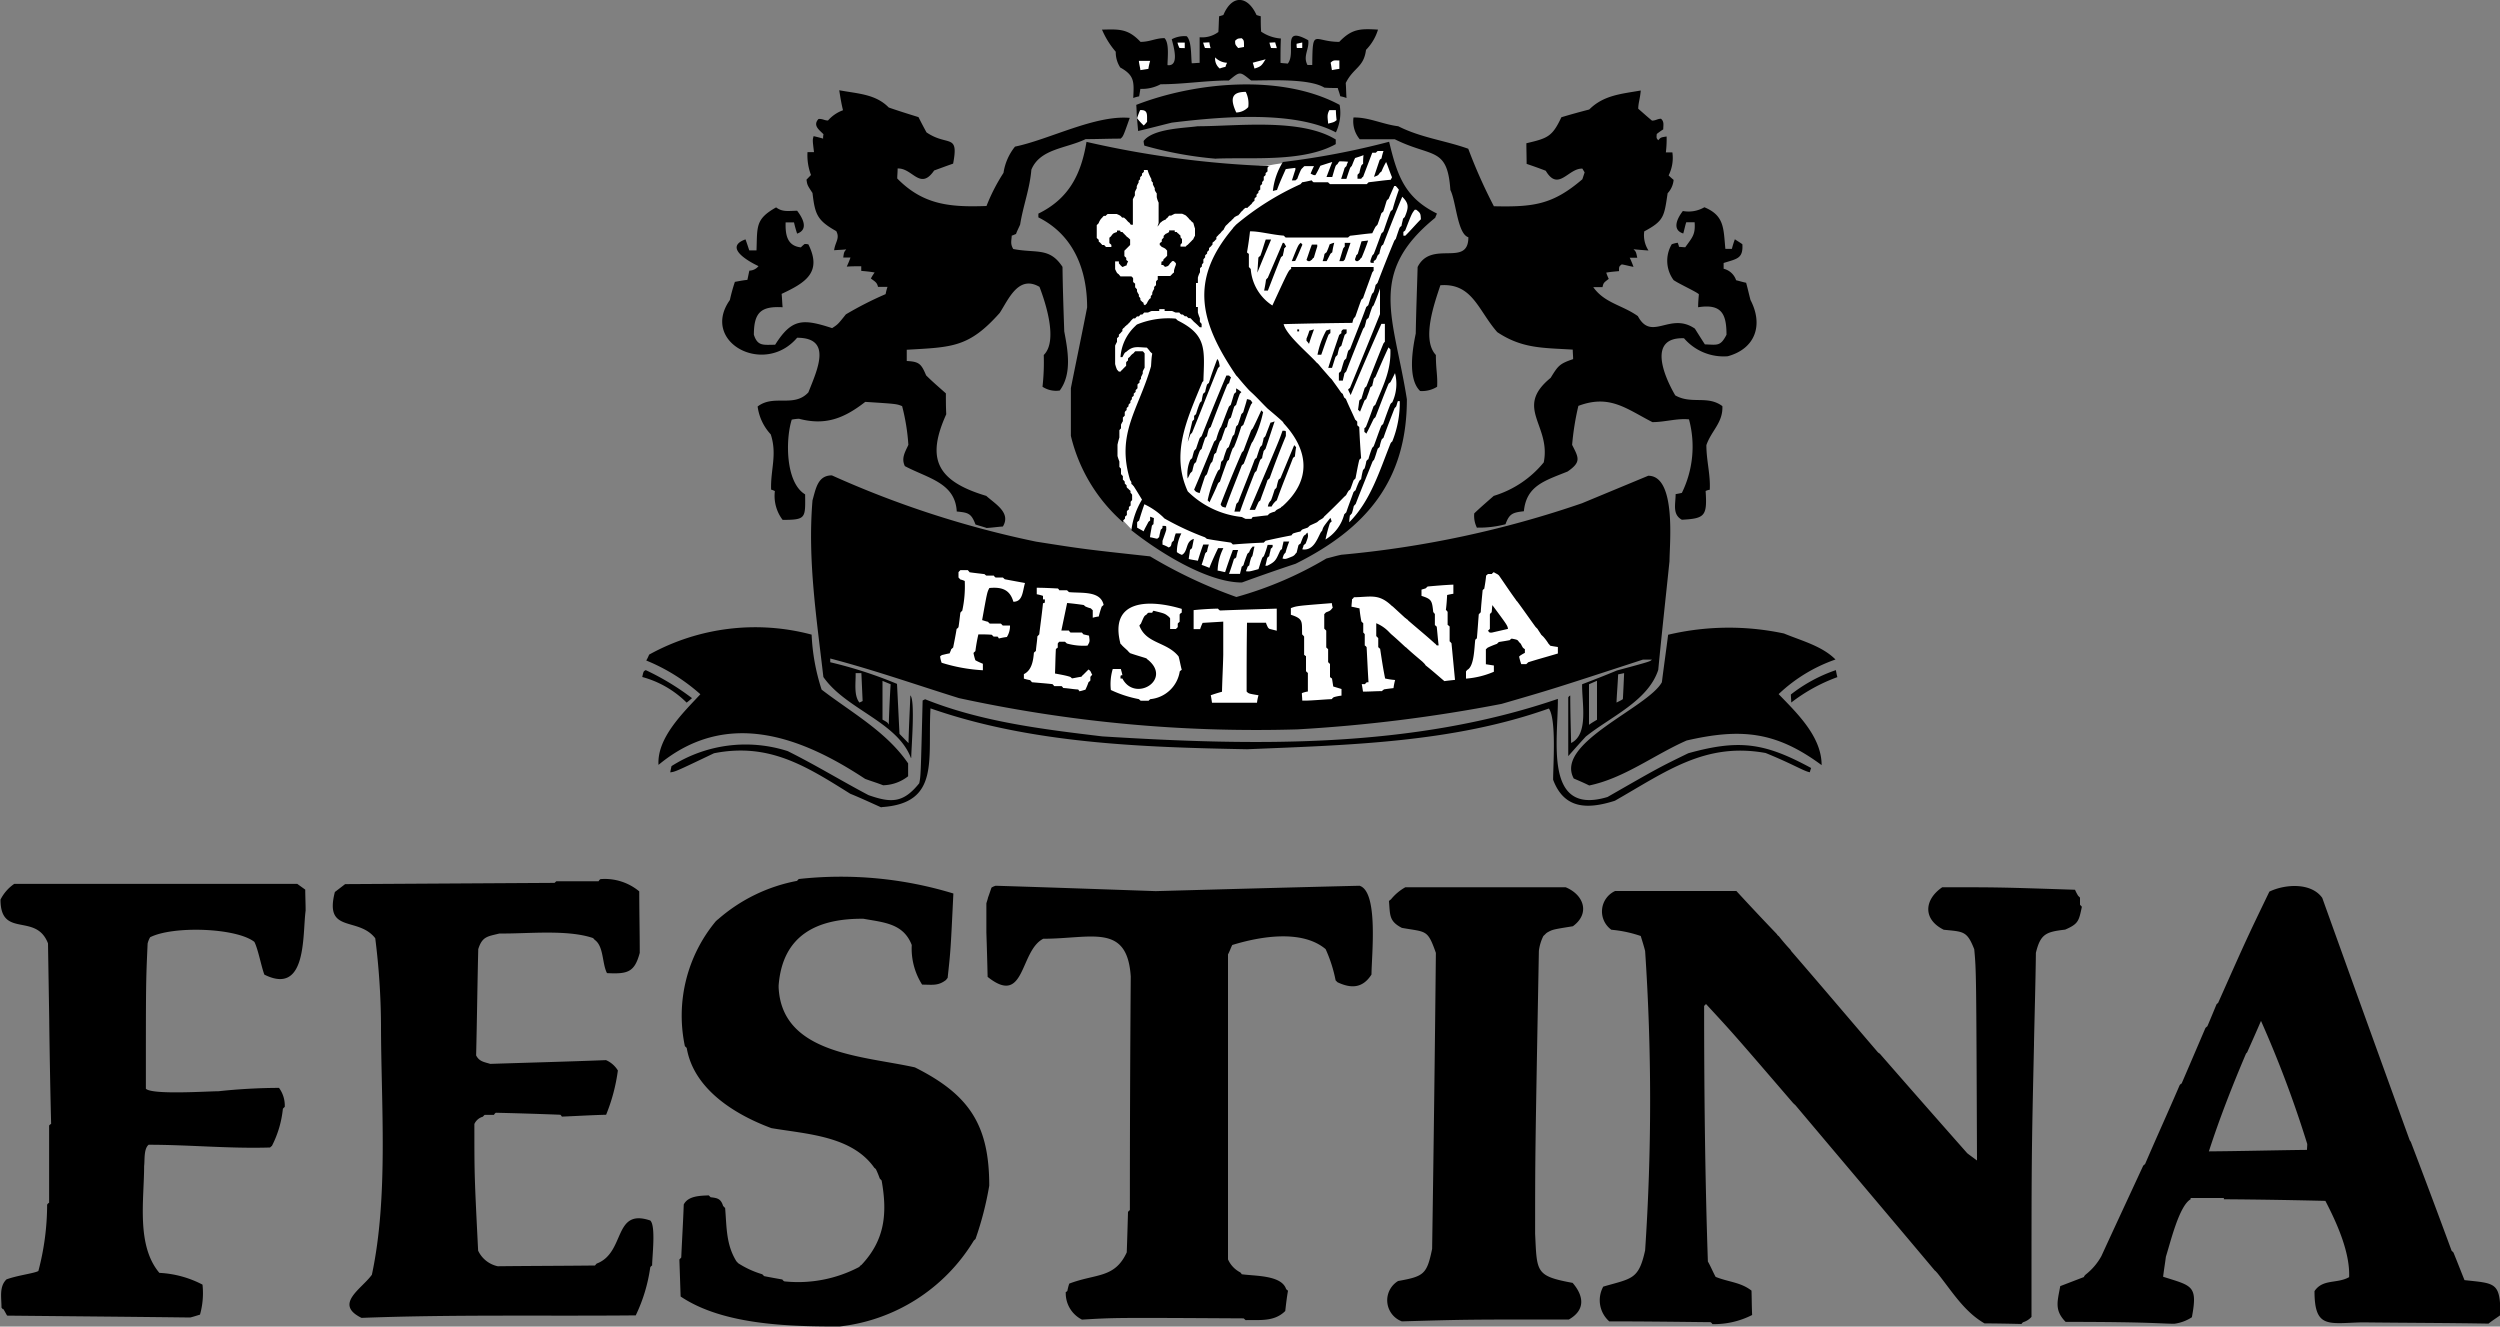 <svg xmlns="http://www.w3.org/2000/svg" viewBox="-486 2372 200 106.126"><rect x="-486" y="2372" width="200" height="106.126" fill="#808080" stroke="none"/><defs><style>.a,.b{fill-rule:evenodd;}.b{fill:#fff;}</style></defs><path d="M-413.13 2432.63c-1.1-2.9-5.2-3.88-7-6.47-.54-4.7-1.27-9.37-.87-14.13.27-.95.42-2 1.55-2a78.53 78.53 0 0 0 16.33 5.3c3.82.6 3.82.6 9.13 1.18a38.4 38.4 0 0 0 6.9 3.25 29.52 29.52 0 0 0 7.2-3.08c.4-.1.8-.22 1.2-.3a81.85 81.85 0 0 0 19.25-4.12l5.3-2.2c2.27 0 1.7 5.5 1.7 6.83-.3 2.9-.62 5.77-.9 8.7-.82 2.5-3.84 3.76-5.8 5.34-.48.52-.94 1.04-1.4 1.56v-4.7a.37.37 0 0 1 .16-.15c0 1.25.04 2.53.07 3.8 1.43-.7.85-3.25.88-4.7.92-.35 1.87-.72 2.78-1.1 2.66-.72 2.66-.72 2.8-.87h-.72c-7.2 2.35-7.2 2.35-11.3 3.54a122.17 122.17 0 0 1-16.34 2.04 111.97 111.97 0 0 1-27.07-2.5c-3.43-1.07-6.82-2.26-10.3-3.17v.3a34.2 34.2 0 0 1 5.34 1.73c.07 1.32.13 2.66.2 4l.72.74c.03-1.3.1-2.57.15-3.82.4.4.07 4.24.07 5zm56.45-4.43c.03-.73.1-1.5.13-2.25.15-.03.3-.06.48-.1-.03.68-.06 1.38-.1 2.08-.14.1-.32.18-.5.27zm-2.2 1.77v-3.23l.64-.28v3.12c-.2.12-.42.24-.63.4zm-56.02 0c-.1-.18-.1-.18-.5-.4v-3.1l.65.27q-.1 1.62-.15 3.23zm-2.35-1.77c-.46-.58-.28-1.6-.3-2.35h.46l.1 2.23a1.73 1.73 0 0 1-.25.12zm1.77 8.4c-.83-.37-1.68-.77-2.5-1.1-3.6-2.26-6.53-4.1-10.9-3.24-3.08 1.47-3.08 1.47-3.5 1.53.03-.17.06-.32.1-.5a11.02 11.02 0 0 1 9.3-1.2c2.34 1.17 4.26 2.36 6.46 3.52 1.83.64 2.78.64 4.06-.95.12-.58.12-.58.27-6.62l.2-.1c4.48 1.8 9.4 2.4 14.16 2.97 12.2.76 24.77 1 36.46-3 .03 3.24-1.16 9.4 3.97 7.85 4.1-2.35 4.1-2.35 6.46-3.5 4.1-1.14 6.13-.83 9.83 1.18-.04.12-.08.22-.1.34-.46-.07-1.35-.65-3.54-1.54-4.83-.88-7.94 1.47-12.06 3.82-2.2.7-4.06.67-4.94-1.68 0-1.2.27-4.82-.34-5.7-7.7 2.74-16.05 2.92-24.14 3.26-8.45-.16-17.3-.46-25.33-3.27-.24 4.1.8 7.6-3.93 7.9zm.15-1.77c-.5-.2-.98-.34-1.46-.52-5.2-3.44-11.13-5.6-16.53-1.12-.13-2.17 2-4.2 3.35-5.65a15.08 15.08 0 0 0-4.33-2.7 3.2 3.2 0 0 0 .23-.47 17.53 17.53 0 0 1 13-1.6 16.44 16.44 0 0 0 .8 4.4c2.44 1.87 5.18 3.36 6.92 5.9v1.03a3.34 3.34 0 0 1-1.98.72zm56.45 0c-.4-.2-.8-.37-1.22-.55-1.55-2.84 5.92-5.65 7.05-7.7.16-1.28.34-2.53.5-3.8a21.13 21.13 0 0 1 9.27-.1c1.4.58 3.05 1 4.12 2.08a12.6 12.6 0 0 0-4.55 2.77c1.48 1.53 3.44 3.4 3.44 5.68-3.63-2.68-6.4-2.98-10.8-1.97-2.63 1.16-5 3.02-7.8 3.6zm-72.2-6.63a7.98 7.98 0 0 0-3.54-2.04c.1-.46.1-.46.28-.55a20.5 20.5 0 0 1 3.7 2.24 5.5 5.5 0 0 1-.43.36zm88.38 0c0-.2-.03-.42-.03-.64a12.22 12.22 0 0 1 3.6-1.95c.03.16.06.35.12.56a13.67 13.67 0 0 0-3.7 2.04z" class="a"/><path d="M-385.27 2385.27h.58l.65-.12.67-.1 1.13-.1 1.7-.26 1.32-.26 1.44-.27 1.3-.27.8-.16.62-.15.43 1.85.55 1.1.52.92.52.6.8.62.48.57-1.07 1.2-.88 1.2-1.16 2.33-.27 1.77.28 2.04.34 1.66.28 1.56.33 1.7.22 1.3-.12 1.76-.34 1.7-.75 2.1-.74 1.32-.7 1.3-.78.93-1.25 1.3-1.1.77-1.53.98-1.95.92-1.75.57-1.7.62-.7.02-2.23-.52-2.93-1.5-1.9-1.28-1.32-.64-.76-.8.5-1.7-1.05-2.3-.13-2.5.43-1.85.37-.92.73-1.3.46-1.3.12-1.08-.6.55-.77.95-.7-.25-.15-1.1v-1.47l.7-1.22.82-.8.7-.42 1.04-.36 1-.2.82.2.76.3.6.4-.05-1.28.1-1.62.45-1.44.73-1.3.8-1.17 1-1.23.93-.8.73-.66.55-1.43.13-1z" class="b"/><path d="M-431.65 2472.76l.15-.16c.06-1.4.15-2.83.2-4.24.35-.7 1.33-.7 2-.73l.15.15c.55.06.82.12 1 .7.07.06.1.12.16.15.13 1.56.07 2.93.9 4.27l.15.16a7.43 7.43 0 0 0 1.92.88l.15.15c.5.1.95.18 1.46.27a.37.37 0 0 0 .16.15 10.5 10.5 0 0 0 6-1.16.37.37 0 0 1 .16-.15c1.86-1.97 2.1-4.08 1.62-6.76l-.15-.16a7.58 7.58 0 0 0-.3-.73c-.04-.06-.1-.1-.13-.12-1.8-2.57-5.43-2.7-8.24-3.18-2.86-1.06-6.2-3.08-6.77-6.4-.03-.06-.1-.1-.15-.16a11.82 11.82 0 0 1 2.5-10.02c.06-.03.1-.1.15-.12a13.35 13.35 0 0 1 6.32-3.08c.06-.06.1-.12.15-.15a30.8 30.8 0 0 1 12.36 1.16c-.22 4.56-.22 4.56-.46 6.76a.6.6 0 0 0-.12.15c-.64.5-1.1.38-1.92.38a5.38 5.38 0 0 1-.83-3.17c-.67-1.73-2.22-1.8-3.87-2.1-3.7-.03-6.47 1.3-6.78 5.34v.15c.25 5.36 6.8 5.48 10.9 6.4 4.33 2.17 5.95 4.58 5.95 9.46a25.8 25.8 0 0 1-1.1 4.27c-.06.06-.12.1-.15.15a14.42 14.42 0 0 1-10.74 6.85c-3.94 0-9.28-.1-12.7-2.4l-.1-2.97zm82.63 5.15a.37.37 0 0 0-.15-.14h-.43c-2.56-.03-5.1-.06-7.66-.06a2.26 2.26 0 0 1-.48-2.78c2.3-.67 2.83-.55 3.35-2.9a179.2 179.2 0 0 0 0-23.95c-.1-.4-.23-.8-.35-1.2a10 10 0 0 0-2.35-.5 1.8 1.8 0 0 1 .3-3.1h9.7q1.6 1.74 3.24 3.45a.37.37 0 0 0 .15.16c.26.33.57.7.88 1.03a.67.67 0 0 1 .12.17c2.32 2.68 4.6 5.37 6.92 8.08a.62.62 0 0 0 .16.12c2.32 2.66 4.64 5.3 7 7.97.23.18.5.37.78.58-.06-15.14-.06-15.14-.22-16.9-.58-1.47-.85-1.4-2.44-1.56-1.68-.83-1.58-2.4-.12-3.4 4.55 0 4.55 0 10.62.2a3.9 3.9 0 0 0 .25.48c.06.06.1.1.15.15v.57l.15.16c-.24 1.13-.27 1.37-1.34 1.83-1.52.18-1.97.33-2.34 1.86v.12c-.03 2.35-.1 4.7-.15 7.08v.12c-.2 8.97-.2 8.97-.2 21.8a1.44 1.44 0 0 1-.65.42.36.36 0 0 0-.15.15q-1.48-.04-2.96-.05c-1.65-.95-2.62-2.6-3.8-4.06-.08-.07-.1-.13-.17-.16-3.72-4.43-7.44-8.82-11.17-13.25-.06-.04-.1-.1-.15-.13-4.8-5.58-4.8-5.58-7-7.96-.02.07-.08.1-.14.16 0 6.84.07 13.64.3 20.45.23.4.4.83.62 1.23 1.04.42 2 .42 2.87 1.1.02.64.02 1.28.05 1.95a6.72 6.72 0 0 1-3.17.73zm-25.87-33.8a.36.36 0 0 1 .16-.15 3.94 3.94 0 0 1 1.16-.98h12.82c1.46.6 1.98 2.1.58 3.12-1.62.26-1.62.26-2.05.5a.7.7 0 0 0-.15.13l-.16.15a3.6 3.6 0 0 0-.36 1.2c-.3 16.32-.3 16.32-.3 22.63.15 3.06.02 3.37 3 3.92.84.97 1.1 2.13-.3 2.93-8.2 0-8.2 0-13.36.15a1.8 1.8 0 0 1-.3-3.23c2.08-.37 2.3-.55 2.72-2.57q.18-11.85.3-23.68c-.67-1.9-.76-1.65-2.72-2-1.03-.53-.94-1.02-1.03-2.12zm-25.87 31.3c.03-.05.1-.08.15-.14a4.2 4.2 0 0 1 .15-.58c2.14-.82 3.63-.4 4.6-2.5.04-1.1.07-2.17.1-3.23.03-.06.1-.1.15-.16q0-9.34.07-18.68c-.28-4.3-3.15-3.02-7-3.02-1.9.97-1.43 5.46-4.45 3.05q-.04-1.77-.1-3.54v-2.34c.04-.16.1-.3.13-.46.1-.27.18-.52.28-.8a1.16 1.16 0 0 1 .34-.15c4.24.13 8.5.28 12.8.43 5.42-.15 10.88-.3 16.3-.43 1.54.46.96 5.65.96 7.1-.7 1.1-1.62 1.14-2.72.62l-.15-.15a11.26 11.26 0 0 0-.8-2.5c-1.88-1.58-5.2-1.03-7.47-.33-.12.23-.2.5-.34.75v24.4a2.15 2.15 0 0 0 .98 1.04.6.6 0 0 1 .12.15c1.04.15 3.15.06 3.54 1.16.03.07.1.1.16.16-.1.55-.16 1.1-.22 1.62-.88.88-2.04.7-3.17.73l-.16-.14c-10.28-.06-10.28-.06-12.93.1a2.36 2.36 0 0 1-1.3-2.15zm-85.02 1.32l-.1-.12c0-.8-.2-1.68.4-2.26.9-.33 2.22-.48 2.55-.67a20.8 20.8 0 0 0 .7-5.3.36.36 0 0 1 .16-.16v-6.18a.6.6 0 0 1 .16-.13q-.1-4.05-.15-8.1v-.14l-.1-6.2c-.96-2.5-3.8-.36-3.8-3.5a3.33 3.33 0 0 1 1.1-1.26h22.64l.64.46c0 .55.03 1.1.03 1.68-.26 1.92.13 6.83-3.3 5.12-.23-.58-.5-2.04-.8-2.62-1.45-1.13-6.5-1.3-8.34-.37a1.93 1.93 0 0 0-.2.5c-.14 3.1-.14 3.1-.14 11.62.52.5 4.9.2 5.8.2a46.66 46.66 0 0 1 4.85-.27 2.38 2.38 0 0 1 .46 1.52c-.06.06-.12.1-.15.16a8.34 8.34 0 0 1-.88 2.97c-.07.03-.1.1-.16.12-3.23.1-6.47-.22-9.7-.22-.4.33-.3 1.22-.36 1.7 0 2.7-.64 6.35 1.22 8.55a8.3 8.3 0 0 1 3.45.94 6.36 6.36 0 0 1-.2 2.4c-.26.08-.54.17-.78.23-4.88-.06-9.76-.1-14.65-.15-.1-.16-.18-.34-.3-.52zm44.14-34.1c.06-.04.1-.1.15-.13h3.38a.38.38 0 0 1 .15-.17 4.3 4.3 0 0 1 3.1.98c0 1.63.04 3.27.04 4.92-.42 1.56-.97 1.7-2.62 1.62-.4-.76-.25-2.14-.98-2.66-.06-.06-.1-.12-.15-.15-2.07-.7-5.25-.33-7.47-.36-.98.24-1.38.24-1.7 1.25-.07 2.84-.1 5.67-.17 8.5.25.5.65.53 1.13.68 3.1-.1 6.18-.18 9.26-.3a2.08 2.08 0 0 1 .95.83 14.48 14.48 0 0 1-.94 3.54c-1.2.03-2.35.1-3.54.15a.63.63 0 0 0-.12-.15q-2.58-.1-5.16-.16a.37.37 0 0 0-.15.17h-.74c-.06.03-.1.1-.16.15a1.05 1.05 0 0 0-.67.58c0 4.12 0 4.12.3 10.13a2.25 2.25 0 0 0 1.57 1.25c2.6-.03 5.18-.03 7.78-.06.06-.07.1-.13.15-.16 2.3-.88 1.3-4.45 4.27-3.44.46.42.15 2.9.15 3.6a.36.36 0 0 0-.15.15 13.02 13.02 0 0 1-1.16 3.84c-7.3.07-14.6-.08-21.94.2-2.23-1.1 0-2.3.83-3.45 1.34-6.26.73-13.73.73-20.02a57.84 57.84 0 0 0-.46-6.9c-1.37-1.77-4.1-.34-3.23-3.7l.82-.63 16.74-.1zm122.37 31.48a.7.7 0 0 1 .13-.15 4.82 4.82 0 0 0 1.25-1.47c1.1-2.4 2.23-4.82 3.33-7.2a.36.36 0 0 1 .16-.15c.9-2.1 1.86-4.2 2.77-6.32a.38.38 0 0 1 .16-.14c.63-1.46 1.27-2.96 1.9-4.43.04-.06.1-.1.16-.15.25-.58.5-1.2.74-1.77l.12-.1c2.3-5.17 2.3-5.17 4.1-8.9 1.24-.6 3.34-.75 4.23.5q3.48 9.7 7 19.4a.6.6 0 0 1 .1.16q1.65 4.32 3.25 8.67c.06.06.12.1.15.15.3.73.58 1.46.88 2.2 2.47.27 2.87.15 2.87 2.8-.3.22-.64.43-.95.68-3.32-.06-6.68-.06-10-.1h-.16c-2.66.07-3.76.5-3.76-2.5.67-1 1.8-.57 2.77-1.12.08-2-1-4.37-1.9-6.1q-4.07-.1-8.12-.13v-.1h-2.66v.1c-.92.53-1.6 3.4-1.98 4.6-.06.5-.16 1.06-.22 1.6 2.32.74 2.78.68 2.3 3.24a3.4 3.4 0 0 1-1.4.52c-1.04 0-1.93-.15-8.7-.15-.92-.94-.65-1.64-.43-2.86l1.9-.73zm12.95-17.82c.02-.03.1-.1.1-.12.38-.86.75-1.68 1.1-2.5a89.27 89.27 0 0 1 3.7 9.85c0 .17-.02.32-.02.47-2.63.03-5.22.1-7.85.12.86-2.66 1.87-5.23 2.97-7.82z" class="a"/><path d="M-410.78 2424.5a.63.63 0 0 1 .15-.1c.18-.04.4-.1.6-.13.04-.12.1-.22.13-.34.06-.03.1-.1.15-.12.1-.5.2-1 .28-1.5a.38.38 0 0 0 .15-.14c.06-.37.1-.76.15-1.16.06-.06.1-.12.15-.15a9.15 9.15 0 0 0 .2-2.38 1.42 1.42 0 0 0-.35-.12l-.15-.16v-.43l.15-.16h.6c.04.07.1.1.13.17.4.06.8.1 1.2.15a.72.72 0 0 0 .15.12h.6a.37.37 0 0 0 .14.15h.58l.15.14c.52.1 1.07.2 1.62.3-.2.67-.17 1.5-.93 1.5-.27-.94-.88-1.2-1.92-1.1-.18.34-.18.34-.58 2.57.15.04.3.1.46.13l.15.15h.88c.06.03.1.1.16.15h.58a1.65 1.65 0 0 1-.25.92 4.88 4.88 0 0 0-.64.12.7.7 0 0 0-.1-.15h-.32l-.15-.15c-.37-.03-.73-.03-1.07-.03-.1.42-.18.88-.24 1.34-.06.06-.12.1-.15.15a4.03 4.03 0 0 0 .15.58c.18.1.4.2.6.28v.52a13.45 13.45 0 0 1-3.3-.6 2.3 2.3 0 0 1-.12-.5zm11.16 2.82c-.03-.06-.1-.1-.12-.16-.4-.02-.8-.1-1.2-.12-.05-.06-.08-.12-.14-.15h-.58c-.06-.07-.1-.13-.15-.16-.53-.06-1.08-.1-1.63-.15l-.15-.17a3.6 3.6 0 0 1-.5-.12v-.36c.62-.3.75-1.06.8-1.7.03-.06.1-.1.16-.15.03-.4.1-.78.12-1.17l.15-.16c.1-.85.22-1.68.3-2.5.15 0 .15 0 .15-.3h-.15v-.28a3.55 3.55 0 0 0-.5-.13v-.52c.56 0 1.1.03 1.7.06.02.04.08.07.1.14h.62l.16.15c1 .1 2.53-.13 2.77 1.03-.06.03-.1.1-.15.12a7.54 7.54 0 0 0-.24.8 2.73 2.73 0 0 0-.48.1v-.6q-.08-.07-.15-.15a2.37 2.37 0 0 1-.43-.15c-.06-.03-.1-.1-.15-.12q-.67-.1-1.32-.16l-.46 2.2h.6a.57.57 0 0 0 .13.16h.9c.05.03.08.1.14.15l.44.1c.07.48.07.48-.12.8a4.93 4.93 0 0 1-1.65-.17l-.15-.14h-.46a.66.66 0 0 0-.12.15v.32a.66.66 0 0 0-.15.12c-.04.67-.04 1.3-.07 1.95.4.08.82.14 1.22.27.06.03.1.1.15.12.25-.04.5-.1.74-.13.06-.07.1-.13.15-.16l.42-.42a.66.66 0 0 1 .15.13c.06.1.1.22.15.3-.06.04-.1.1-.15.16v.28c-.03.06-.1.1-.15.15a5.05 5.05 0 0 1-.25.6c-.15.03-.3.1-.5.12zm4.86.73l-.13-.12a9.3 9.3 0 0 1-2.24-.73 4.2 4.2 0 0 1 .15-1.68h.65c.03.15.1.33.12.5-.15 0-.15 0-.15.26h.15c1 1.92 3.97.12 2.08-1.47-.06-.05-.12-.08-.15-.14-.46-.15-.9-.27-1.32-.42-.06-.07-.12-.1-.15-.16-.15-.15-.3-.27-.45-.42-.06-.06-.1-.13-.16-.16-.94-3.6 2.35-3.57 4.9-2.8v.3a.37.37 0 0 0-.17.15v.58c-.06.06-.12.1-.15.15v.28l-.15.15h-.46v-.85a.66.66 0 0 0-.13-.15c-.3-.24-.3-.24-1.2-.46a.3.3 0 0 0-.1.16h-.3a.37.37 0 0 0-.16.15c-.18.1-.18.1-.45.73a.63.63 0 0 0-.12.15c.55 1.47 2.2 1.28 3.14 2.47.1.37.15.7.25 1.07a.66.66 0 0 0-.16.12 2.63 2.63 0 0 1-2.35 2.22.66.66 0 0 0-.14.13h-.6zm6.62-3.66v-2.66l-1.65.1a3.7 3.7 0 0 0-.2.5h-.52v-1.52q.97-.1 1.95-.12c.03.06.1.1.15.15 1.5-.06 3.02-.1 4.55-.15v1.77c-.2-.06-.4-.1-.58-.15a.37.37 0 0 1-.15-.16c-.04-.1-.1-.2-.13-.33h-1.52c-.03 1.83-.03 3.66-.03 5.5.16.17.16.17.95.3a3.5 3.5 0 0 0-.12.6h-3.6c-.03-.2-.06-.43-.1-.6.28-.1.6-.2.9-.28.02-.98.08-2 .1-2.96zm6.77 1.45c-.06-.06-.12-.1-.15-.15v-1.2c-.06-.02-.1-.08-.15-.1v-1.47c-.06-.06-.1-.13-.16-.16-.03-1.03.12-1.25-.9-1.58v-.53c.48-.18.48-.18 3.28-.4a1.46 1.46 0 0 0 .07.36c-.2.25-.2.25-.52.37-.06.03-.1.1-.16.15v1.16l.16.16v1.35c.06.04.1.1.15.13v1.04c.03.03.1.1.15.15v1.04a.6.6 0 0 0 .16.12l.1.64c.2.06.4.12.66.2v.53a3.68 3.68 0 0 0-.6.12.38.38 0 0 0-.17.16c-.7.03-1.37.1-2.07.12h-.3c0-.22-.03-.4-.03-.6a2.26 2.26 0 0 1 .48-.13v-1.47zm4.55.9c.06-.07.12-.1.15-.16h.15c-.06-.93-.1-1.87-.15-2.8a.36.36 0 0 0-.15-.14v-.9a.7.7 0 0 0-.12-.14v-.74c-.06-.06-.12-.1-.15-.15q-.1-.5-.15-1.04c-.2-.04-.42-.1-.64-.13 0-.2.04-.4.04-.6a.37.37 0 0 0 .15-.16c1.34-.02 1.95-.3 2.96.62a.68.68 0 0 0 .15.12l1 .92c.08.03.1.1.17.12.06.06.1.12.15.15.67.58 1.38 1.16 2.05 1.77.06.03.1.1.15.15h.15c-.06-.52-.1-1-.15-1.5-.06-.03-.1-.1-.15-.12v-.88a.73.73 0 0 0-.13-.16c-.1-.92-.12-1.04-.94-1.3v-.5c.12-.04.24-.07.33-.1l.16-.15c.66-.06 1.36-.12 2.06-.15v.73c-.18.03-.34.06-.5.1-.02.4-.05.82-.1 1.2a.37.37 0 0 1 .14.16v1.03c.07.03.1.1.16.12v1.2c.06.03.1.1.15.15l.28 2.93c-.27.03-.58.06-.85.1-.52-.44-1-.87-1.5-1.26a.7.7 0 0 0-.12-.16c-.05-.05-.1-.1-.14-.14-.4-.34-.8-.67-1.2-1.04-.05-.03-.08-.1-.15-.12-.4-.37-.75-.7-1.15-1.04-.06-.06-.12-.12-.15-.15a2.97 2.97 0 0 0-1.04-.72v1.04c.07.03.1.1.16.15v.73c.06.03.1.1.15.12.12.8.24 1.6.4 2.38a5.82 5.82 0 0 0 .8.12 4.92 4.92 0 0 0-.13.65c-.27.03-.52.06-.76.1-.06.05-.12.08-.16.14-.5 0-1 .04-1.52.04-.03-.2-.06-.4-.1-.6.1 0 .2 0 .28 0zm8.12-1.05c.03-.03.06-.1.12-.12.52-.34.52-1.74.6-2.38.04-.06.1-.1.13-.12.06-.67.1-1.28.15-1.92.07-.07.1-.13.16-.16.03-.58.1-1.2.15-1.77.04-.06.1-.1.13-.12.06-.35.12-.7.15-1.06.07-.03.1-.1.16-.12h.3c.03-.06.1-.1.15-.15.08.06.17.1.26.15a.64.64 0 0 1 .16.12c.45.65.88 1.3 1.34 1.93a.56.56 0 0 0 .12.15c.5.67.98 1.37 1.47 2.04l.15.15c.1.17.2.3.3.47l.16.15a4.02 4.02 0 0 1 .43.58c.05.03.08.1.14.15.2.04.4.07.6.1v.52c-.8.24-1.58.45-2.37.7-.03.03-.1.1-.16.15h-.4a4.42 4.42 0 0 1-.17-.6.6.6 0 0 1 .16-.13 2.57 2.57 0 0 1 .3-.17v-.3a.7.7 0 0 1-.16-.12 2.74 2.74 0 0 1-.16-.3l-.15-.15c-.12-.18-.12-.18-.58-.27a.3.3 0 0 0-.15.12c-.3.06-.58.1-.88.15-.04.03-.1.1-.16.15a7.4 7.4 0 0 0-.73.3c-.06.04-.1.1-.15.13v1.2l.64.1v.5a6.98 6.98 0 0 1-2.23.55v-.58zm1.74-3.23l.15-.15v-1.16a.37.37 0 0 1 .14-.16c.03-.2.03-.4.06-.58 1.2 1.62 1.2 1.62 1.25 1.9-.42.1-.88.2-1.3.3h-.16l-.16-.16z" class="b"/><path d="M-395.34 2410.87a.36.36 0 0 0-.15-.15v-.15a.72.72 0 0 0-.1-.16c-1.14-3.74.66-5.6 1.67-9.1.03-.35.03-.68.1-1.02l-.16-.15a3.22 3.22 0 0 0-.27-.33c-.76-.03-1.1-.16-1.64.33a.36.36 0 0 0-.17.15c-.06.1-.1.2-.15.28h-.15a3.74 3.74 0 0 1 1.2-2.5.5.5 0 0 1 .14-.12 6.6 6.6 0 0 1 3.08-.46l.16.15c2.33 1.16 2.14 2.3 2.05 4.85a.3.3 0 0 0-.12.16c-1.2 2.92-2.5 5.64-1.13 8.66a7.2 7.2 0 0 0 4.33 2.05 3.02 3.02 0 0 0 .3.15h.46a.7.7 0 0 0 .1-.15c.4-.03.8-.1 1.2-.13.07-.06.1-.12.16-.15a1.73 1.73 0 0 1 .42-.15c.06-.06.1-.12.16-.15a2.92 2.92 0 0 1 .3-.15.3.3 0 0 1 .15-.13c2.34-2.1 2.1-4.46.1-6.63a.66.66 0 0 0-.1-.15c-.4-.37-.8-.7-1.2-1.04l-.15-.15c-.4-.4-.76-.8-1.16-1.16l-.16-.15q-.46-.5-.9-1.04c-.05-.06-.1-.1-.14-.15-2.84-4.18-3.8-7.57-.27-11.75a.66.66 0 0 1 .12-.15l.15-.16a22.18 22.18 0 0 1 5.16-3.24c.03-.06.1-.1.12-.15.25-.03.5-.1.77-.15a.38.38 0 0 0 .15.15h1.16c.03.06.1.1.15.15h2.94l.15-.15c.57-.06 1.16-.15 1.77-.2l.1-.2c-.17-.4-.3-.82-.47-1.22a5.68 5.68 0 0 0-.37.76.68.68 0 0 0-.15.13c-.12.18-.12.18-.45.3.15-.46.3-.9.45-1.35a.66.66 0 0 1 .15-.12 4.23 4.23 0 0 1 .16-.6h-.47c-.06.05-.1.1-.15.14h-.28l-.73 1.92a.37.37 0 0 0-.15.16h-.3v-.3c.02-.06.08-.1.15-.16a3.9 3.9 0 0 1 .15-.58.36.36 0 0 1 .15-.15 5.37 5.37 0 0 1 .03-.7c-.24.1-.45.16-.67.23-.1.2-.18.42-.27.64a.76.76 0 0 0-.13.15c-.1.27-.2.58-.3.88h-.42c.1-.3.2-.6.28-.88l.15-.15a1.16 1.16 0 0 1 .13-.34 5.83 5.83 0 0 0-.7-.03.9.9 0 0 0-.15.22.37.37 0 0 0-.15.15c-.1.27-.18.58-.27.88h-.46c.15-.4.3-.8.46-1.2-.34.1-.64.2-.95.3-.12.23-.24.5-.4.75h-.12a2.35 2.35 0 0 1-.26-.12 5.75 5.75 0 0 1 .27-.6h-.75c-.06.02-.1.08-.16.14a.68.68 0 0 0-.13.15 7.7 7.7 0 0 0-.3.73c-.06.03-.1.1-.15.12h-.28c.1-.27.18-.58.28-.85v-.15c-.25.03-.52.06-.77.1-.24.54-.5 1.1-.7 1.67-.12.02-.24.05-.33.08a5.5 5.5 0 0 1 .8-2.32 62.4 62.4 0 0 0 8.5-1.62c.64 2.66 1.22 4.46 3.82 5.74-.03.12-.1.22-.13.34-5.48 4.45-3.3 7.96-2.27 14.52 0 6.53-3.27 10.35-8.9 13.16-1.45.48-2.85.97-4.3 1.5-2.8 0-6.7-2.48-8.84-4.18a6.18 6.18 0 0 1 .85-2.45c-.22-.36-.46-.76-.68-1.1zm.3-29.4c-.03-.38-.03-.75-.06-1.08 4.73-1.84 11.63-2.5 16.27 0a3.6 3.6 0 0 1-.3 2.2c-3.42-1.8-9.4-1.23-13.12-.78-.9.22-1.8.46-2.7.67z" class="a"/><path d="M-387.25 2416.73l.15-.15a4 4 0 0 1 .15-.58h-.42q-.33.88-.62 1.77c-.2-.03-.4-.1-.6-.12a4.24 4.24 0 0 1 .46-1.8h-.42c-.25.52-.5 1.06-.7 1.58q-.3-.13-.62-.24c.1-.3.2-.62.28-.9a.37.37 0 0 1 .15-.15 3.26 3.26 0 0 1 .15-.58h-.45c-.16.43-.3.86-.43 1.3-.25-.05-.5-.08-.73-.14.02-.24.08-.5.1-.73.07-.06.13-.1.16-.15.06-.25.1-.5.15-.73-.7.2-.44 1-.96 1.28a1.64 1.64 0 0 1-.4-.22 3.27 3.27 0 0 1 .36-1.5h-.45a3.2 3.2 0 0 0-.16.58c-.07.03-.1.1-.16.15-.06.3-.06.3-.24.4a2.4 2.4 0 0 0-.5-.23v-.3c.1-.3.22-.6.3-.88v-.17c0-.15 0-.15-.3-.15v.15c-.02.06-.08.1-.14.16-.04.17-.1.4-.13.6a.7.7 0 0 0-.15.12c-.2-.03-.4-.1-.58-.12.03-.3.1-.6.15-.92.03-.03.06-.1.13-.12 0-.18.03-.34.03-.5-.1-.02-.2-.08-.3-.1v.3c-.06.05-.12.08-.15.14-.12.24-.28.5-.37.73-.18-.12-.36-.2-.52-.3v-.42c.03-.06.1-.1.16-.15.12-.42.27-.88.42-1.3a5.7 5.7 0 0 1 1.47 1c.07.06.1.12.16.15a22.06 22.06 0 0 0 3.23 1.5.66.66 0 0 0 .15.12c.64.12 1.25.2 1.92.3l.15.15q1.23-.1 2.47-.15l.15-.15c.67-.15 1.37-.3 2.07-.43a.66.66 0 0 1 .12-.15 4.57 4.57 0 0 1 .6-.16.68.68 0 0 1 .13-.15c.15-.07.3-.1.46-.17l.15-.15c.2-.1.4-.18.58-.27.06-.05.1-.08.16-.14.1-.06.18-.1.27-.16a.37.37 0 0 0 .14-.15c.55-.52 1.1-1.06 1.62-1.6a.67.67 0 0 0 .15-.14 2.8 2.8 0 0 1 .17-.3c.02-.05.1-.08.15-.14.1-.24.18-.5.27-.73l.15-.15c.1-.5.18-.98.3-1.47a.36.36 0 0 1 .15-.14q-.1-1.25-.15-2.5c-.07-.06-.13-.1-.16-.15v-.28c-.07-.06-.1-.12-.16-.15-.24-.55-.5-1.07-.73-1.62-.02-.06-.08-.1-.15-.15a3.18 3.18 0 0 1-.12-.3.64.64 0 0 1-.15-.13c-.24-.36-.5-.7-.73-1.03l-.15-.15c-.3-.35-.62-.7-.9-1.05-.05-.03-.08-.1-.14-.12-.64-.74-2.44-2.2-2.66-3.1 1.83-.05 3.66-.08 5.5-.1.03-.13.06-.25.1-.34l.14-.17c.15-.42.3-.88.46-1.3a.36.36 0 0 1 .15-.16c.24-.7.5-1.37.73-2.04a.6.6 0 0 1 .12-.16v-.3h-6.6v.16c-.2.1-.2.1-1.5 2.92a3.8 3.8 0 0 1-1.73-2.92l-.15-.16v-1.05a.66.66 0 0 1-.15-.12c.1-.58.18-1.13.24-1.68.66-.03 1.8.28 2.7.34l.15.15h5c.03-.05.1-.08.15-.14.58-.06 1.17-.15 1.78-.2.1-.2.18-.38.27-.53.06-.06.1-.1.15-.16.1-.27.2-.57.3-.88.03-.07.1-.1.16-.16.1-.28.18-.58.27-.86a.37.37 0 0 1 .15-.15c.16-.36.3-.7.46-1.04h.12a2.75 2.75 0 0 1 .25.3c-.18.5-.36 1.06-.5 1.58l-.16.15c-.22.55-.4 1.1-.58 1.62-.07.06-.12.12-.16.15-.2.55-.4 1.1-.6 1.62-.04.06-.1.1-.13.15a3.7 3.7 0 0 0-.15.43c0 .15 0 .15.27.15v-.15c.18-.1.18-.1.3-.43.05-.06.08-.1.15-.15a3.88 3.88 0 0 1 .15-.58.36.36 0 0 1 .15-.15c.5-1.3 1-2.57 1.53-3.83.55.55.52.86.2 1.62-.02.02-.08.08-.14.14-.03.2-.1.37-.12.58a.37.37 0 0 0-.16.16c-.1.27-.2.57-.3.88a.64.64 0 0 0-.12.15q-.7 1.68-1.34 3.37c-.06.06-.1.12-.15.15a3.84 3.84 0 0 1-.16.58c-.04.06-.1.1-.13.15-.12.3-.2.6-.3.9l-.16.14c-.4 1.12-.87 2.25-1.3 3.38a.36.36 0 0 0-.15.15c-.06.18-.1.36-.15.58-.04.04-.1.1-.16.16-.1.27-.18.58-.27.88a.37.37 0 0 0-.16.16v.58h.32c.03-.22.1-.4.12-.58.06-.06.12-.13.15-.16.42-1.12.88-2.25 1.34-3.38a.66.66 0 0 1 .12-.16 5.5 5.5 0 0 0 .15-.58c.07-.06.1-.12.17-.15.1-.3.18-.58.3-.88.03-.07.1-.1.12-.16.18-.43.36-.9.5-1.32v2.05c-.78 1.95-1.6 3.94-2.4 5.9-.06.05-.12.08-.15.14.06.16.15.3.2.44q1.2-2.87 2.46-5.7h.28v1.43c-.06.06-.1.12-.12.15-.46 1.13-.9 2.26-1.35 3.4-.02.05-.08.08-.14.14-.1.3-.18.58-.27.88a.37.37 0 0 0-.17.15c-.03.24-.06.48-.1.73a.37.37 0 0 1 .16.15c.12-.3.24-.6.36-.9.06-.05.12-.1.15-.14.1-.3.23-.58.3-.88.04-.06.1-.1.17-.15.03-.18.1-.4.12-.57l.14-.16c.34-.8.67-1.55 1.04-2.35.03.04.1.1.15.16.06 1.7-.55 2.83-1.2 4.42a.63.63 0 0 1-.14.12c-.2.55-.38 1.07-.6 1.62-.02.06-.08.1-.14.15v.3a.37.37 0 0 1 .15.14c.22-.4.4-.8.6-1.2.05-.05.1-.08.14-.14.34-.88.67-1.77 1.04-2.65a.65.65 0 0 1 .15-.13c.13-.24.25-.48.37-.73a3.46 3.46 0 0 1-.22 2.34.38.38 0 0 0-.15.15c-.2.5-.4 1.06-.58 1.58-.06.06-.12.1-.15.15-.22.55-.4 1.1-.6 1.62-.04.06-.1.1-.13.15a8 8 0 0 0-.3.9c-.07.02-.1.08-.16.14a3.9 3.9 0 0 1-.14.58c-.04.06-.1.1-.13.15a6.2 6.2 0 0 0-.15.73.37.37 0 0 0-.15.15 7.3 7.3 0 0 0-.3.74c-.06.02-.1.08-.16.14-.18.52-.4 1.07-.58 1.62-.04.03-.1.1-.16.15a3.33 3.33 0 0 1-1.5 2.02 13 13 0 0 1 .34-1.28.36.36 0 0 1 .15-.15c-.02-.1-.06-.23-.1-.3-.57.72-.57.72-.66 1.03a.7.7 0 0 0-.12.15c-.3.58-.6 1.46-1.46 1.34.02-.12.08-.2.1-.34.07-.03.1-.1.16-.12.22-.58.22-.58.15-.88a.38.38 0 0 0-.14.15c-.18.1-.18.1-.42.73a.67.67 0 0 0-.16.12c-.06.22-.1.4-.15.6-.06.05-.1.1-.15.17a.66.66 0 0 1-.16.12c-.58.24-.58.24-.82.18.03-.1.06-.2.1-.3.05-.06.08-.13.14-.16a7.68 7.68 0 0 1 .3-.9h-.46c-.03.2-.1.4-.12.6-.06.05-.12.08-.15.14-.33.7-.33.86-1.03 1.2h-.15c.06-.22.1-.44.15-.62.03-.06.1-.1.16-.15.02-.2.1-.4.12-.58.06-.07.12-.1.15-.16v-.16h-.4a7.27 7.27 0 0 1-.3.9c-.04.05-.1.08-.13.14-.12.3-.2.6-.3.9-.73.2-.73.2-1 .17.03-.13.1-.23.12-.35a.63.63 0 0 1 .14-.12 3.7 3.7 0 0 1 .15-.6c.02-.07.08-.1.1-.16.07-.25.1-.5.17-.74h-.16c-.02.07-.1.1-.12.16a.96.96 0 0 0-.15.3.38.38 0 0 0-.15.14c-.1.27-.22.58-.3.88a.66.66 0 0 1-.15.13c-.03.2-.1.4-.13.57h-.88c.16-.42.3-.88.43-1.3zm9.27-3.5a.73.73 0 0 1 .13-.16 5.48 5.48 0 0 0 .15-.58c.06-.07.1-.13.15-.16.43-1.13.9-2.26 1.35-3.4a.6.6 0 0 1 .12-.14c.12-.3.2-.6.3-.9.06-.05.1-.08.15-.14a3.85 3.85 0 0 1 .16-.58c.03-.06.1-.1.15-.15.27-.8.58-1.56.88-2.35.03-.06.1-.1.13-.15.05-.12.08-.28.14-.43h.15a8.27 8.27 0 0 1-.6 3.23.38.38 0 0 0-.14.16c-.88 2.2-1.6 4.6-3.3 6.3a3.37 3.37 0 0 1 .06-.58zm4.25-22.38v-.3a.68.68 0 0 0 .15-.12c.52-1.34.52-1.34.76-1.65h.12c.37.28.34.34.37.76-.43.43-.82.9-1.25 1.32z" class="b"/><path d="M-387.1 2412.34a.37.37 0 0 1 .15-.16c.43-1.13.9-2.26 1.32-3.4a.36.36 0 0 1 .15-.14c.1-.3.18-.58.3-.88.03-.03.1-.1.15-.16.03-.18.1-.36.12-.57a.4.4 0 0 0 .15-.16c.12-.33.27-.7.4-1.06.12-.02.2-.05.33-.1q-.36 1.1-.73 2.2l-.15.17c-.03.18-.1.36-.12.58a.36.36 0 0 0-.16.15c-.12.3-.2.58-.3.88a.37.37 0 0 0-.15.16c-.4 1.03-.8 2.04-1.16 3.08h-.45c.06-.2.1-.4.15-.58zm3.97-5.74v.28c-.46 1.12-.9 2.25-1.3 3.38-.08.06-.1.1-.17.15-.18.56-.4 1.08-.58 1.63a.37.37 0 0 0-.15.15c-.1.22-.18.4-.27.6h-.43c2.38-5.6 2.38-5.6 2.63-6.33.27 0 .27 0 .27.15zm-3.54 1.62l.15-.16c.2-.55.4-1.06.6-1.6a.66.66 0 0 1 .13-.17c.26-.5.47-.98.7-1.47 0 .03.08.1.14.15a9.48 9.48 0 0 1-.83 2.35.66.66 0 0 0-.1.15c-.22.52-.4 1.07-.62 1.62a.72.72 0 0 1-.15.12c-.43 1.13-.9 2.26-1.3 3.4-.3-.07-.3-.07-.4-.26.54-1.4 1.1-2.77 1.7-4.15zm2.23 3.96a.6.6 0 0 1 .12-.15c.12-.3.2-.58.3-.88.06-.03.1-.1.15-.16a3.9 3.9 0 0 1 .15-.6c.03-.05.1-.08.16-.14l1.1-2.65a.36.36 0 0 0 .15.16c-.04.24-.07.5-.1.76-.03.03-.1.06-.15.12-.43 1.13-.9 2.26-1.3 3.4-.08.02-.1.08-.17.14a1.43 1.43 0 0 0-.24.34h-.3a1.05 1.05 0 0 1 .12-.34zm-4.13-2.5c.04-.06.1-.1.16-.15.02-.18.08-.4.1-.58.07-.06.1-.12.16-.15a7.78 7.78 0 0 1 .3-.9c.03-.05.1-.08.15-.14.1-.27.2-.58.32-.88l.12-.12c.06-.22.1-.43.15-.62.02-.06.08-.1.14-.15.1-.28.2-.6.28-.86l.15-.15c.1-.38.22-.7.3-1.05.3.06.3.06.43.3a.7.7 0 0 0-.12.15c-.22.52-.4 1.07-.6 1.6-.04.05-.1.08-.17.14-.17.55-.35 1.1-.57 1.62-.03.06-.1.1-.12.15a7.78 7.78 0 0 0-.3.9.37.37 0 0 0-.15.15q-.3.8-.57 1.6a.37.37 0 0 0-.16.16c-.2.5-.45 1-.67 1.48-.06-.06-.1-.12-.15-.15a9.7 9.7 0 0 1 .82-2.35zm-.3-2.35l.16-.15c.08-.3.17-.58.3-.88.02-.07.08-.1.1-.16.22-.55.4-1.06.62-1.6a.66.66 0 0 1 .15-.14l.27-.9c.07-.04.1-.1.16-.13v-.3a2.15 2.15 0 0 1 .42.3l-.12.12q-.17.44-.3.9c-.06.04-.1.1-.15.13-.1.3-.18.6-.27.88-.06.07-.13.1-.16.16a4.23 4.23 0 0 0-.15.58c-.06.06-.12.1-.15.15-.1.3-.2.57-.3.88-.03.06-.1.1-.12.15a7.47 7.47 0 0 0-.3.9c-.06.02-.1.08-.16.14a5.76 5.76 0 0 1-.15.58.66.66 0 0 0-.13.15c-.12.27-.2.58-.3.85l-.15.16c-.15.46-.3.9-.43 1.35-.3-.1-.3-.1-.44-.28.55-1.28 1.07-2.56 1.6-3.84zm-1.92 1.47l.16-.15c.06-.22.1-.4.16-.58.06-.06.1-.13.15-.16.1-.3.18-.56.3-.87l.15-.15c.64-1.62 1.3-3.24 1.98-4.85h.22c.03.06.1.1.15.15a2.77 2.77 0 0 0-.15.46.7.7 0 0 0-.15.12c-.46 1.13-.9 2.25-1.32 3.38-.06.07-.12.1-.15.16a4.03 4.03 0 0 0-.15.58l-.15.15c-.1.3-.2.58-.28.88a.38.38 0 0 0-.15.16 7.5 7.5 0 0 0-.3.9c-.06.02-.1.08-.15.14-.06.18-.1.37-.15.58l-.15.15c-.07.12-.13.28-.22.43a2.84 2.84 0 0 1 .2-1.46zm.16-3.08c.06-.06.1-.13.16-.16v-.3c.06-.03.1-.1.15-.12a7.78 7.78 0 0 1 .3-.88.37.37 0 0 1 .15-.16 4.45 4.45 0 0 1 .12-.6c.06-.04.1-.1.16-.13a4.55 4.55 0 0 1 .15-.6.7.7 0 0 1 .15-.13c.2-.67.43-1.28.67-1.92.12.15.12.15.2.58-.05.06-.1.1-.14.15-.7 1.7-1.37 3.45-2.07 5.16l-.15.16c-.06.18-.12.37-.2.58.1-.55.24-1.1.36-1.62zm11.78-6.93a.62.62 0 0 1 .16-.13v-.15a.36.36 0 0 1 .15-.16h.27v.3a.68.68 0 0 1-.15.13c-.1.3-.18.57-.27.88-.07.06-.13.1-.16.15a4.04 4.04 0 0 0-.15.58c-.07.07-.13.13-.16.16-.1.3-.18.58-.28.88h-.3c.27-.88.58-1.76.88-2.65zm-5.88-4.4c.06-.07.1-.13.15-.16.4-.94.8-1.86 1.2-2.8h.1a2.53 2.53 0 0 1 .17.3c-.06.03-.1.1-.16.15 0 .17-.08.4-.1.57-.07.06-.13.1-.16.15-.36.88-.7 1.77-1.04 2.65h-.3c.06-.3.12-.6.15-.88zm-.6-1.78c.04-.06.1-.1.16-.15.16-.42.28-.88.43-1.3h.43c-.37.87-.73 1.73-1.1 2.65zm2.67.28c.52-1.3.52-1.3.73-1.47.03.06.1.1.12.16-.18.4-.36.87-.58 1.3zm2.04-1.3v.14c-.1.3-.18.58-.27.88a.37.37 0 0 0-.15.16.7.7 0 0 0-.16.12h-.16c-.03-.03-.1-.06-.12-.1.15-.42.27-.82.43-1.22h.42zm.43 1.3a3.2 3.2 0 0 0 .15-.58c.06-.03.1-.1.16-.12a5.1 5.1 0 0 0 .25-.64 1.77 1.77 0 0 1 .37-.13 5.94 5.94 0 0 0-.16.77.68.68 0 0 0-.15.12c-.1.2-.2.4-.3.58h-.3zm1.34 0c.1-.34.2-.67.3-1a.66.66 0 0 1 .13-.16v-.3h.46c-.15.43-.3.88-.46 1.34-.03.03-.1.1-.12.12zm1.32-.43l.15-.15c.1-.34.2-.67.3-1 .2-.04.38-.04.53-.07-.15.46-.33.92-.52 1.37a.36.36 0 0 0-.14.16.7.7 0 0 0-.15.12h-.14c-.13-.1-.13-.1 0-.43zm-2.05 6.2a.64.64 0 0 0-.14.12c-.22.54-.4 1.1-.58 1.6h-.3a6.54 6.54 0 0 1 .7-1.94c.1-.03.2-.06.33-.1v.3zm-1.9.58v-.15a5.9 5.9 0 0 0 .23-.64l.37-.1c-.15.4-.28.77-.4 1.16a1.9 1.9 0 0 0-.22-.27zm-.74-.73v-.16h.15v.16z" class="a"/><path d="M-379.75 2381.88c-.03-.46-.12-.67.1-1.07h.52a7.14 7.14 0 0 0 .06.8c-.2.16-.2.16-.68.28zm-7.35-.88c-.52-1.13-.36-1.65.76-1.65a2.08 2.08 0 0 1 .2 1.22 1.36 1.36 0 0 1-.96.43zm-7.93.45a5.46 5.46 0 0 1 .24-.64c.68-.05.53.44.56.93a2.73 2.73 0 0 1-.27.3q-.3-.28-.53-.58z" class="b"/><path d="M-384.44 2385.27a.37.37 0 0 0-.16.15v.3c-.06.03-.1.1-.15.12v.15c-.03.06-.1.1-.15.15v.27a.7.7 0 0 1-.13.15v.16c-.06.06-.12.1-.15.15v.3a.37.37 0 0 0-.15.15v.12a.38.38 0 0 0-.15.15v.16a.36.36 0 0 0-.16.15v.16c-.06.03-.1.1-.15.12a.66.66 0 0 1-.1.15c-.07.06-.13.1-.16.16a.38.38 0 0 0-.15.14h-.17c-.06.03-.1.1-.15.12a.37.37 0 0 1-.15.15c-.03.07-.1.1-.12.16-.05.06-.1.1-.14.16a1.4 1.4 0 0 0-.3.15.7.7 0 0 0-.13.15.37.37 0 0 0-.15.15.66.66 0 0 0-.15.12l-.15.15c-.06.06-.12.1-.15.15a2.84 2.84 0 0 0-.16.3c-.06.03-.1.1-.15.13a.72.72 0 0 1-.12.15c-.06.06-.12.1-.15.15l-.15.15v.17c-.07.03-.1.1-.16.15-.03.04-.1.07-.15.13v.15a.7.7 0 0 0-.13.15.37.37 0 0 0-.15.15v.15a.37.37 0 0 0-.15.16v.1c-.06.07-.13.1-.16.16v.15c-.05.04-.08.1-.14.16v.28a.55.55 0 0 0-.12.15v.15a.36.36 0 0 0-.15.15v.3a1.75 1.75 0 0 0-.17.43v.43h-.15v1.92h.15v.43a2.77 2.77 0 0 0 .16.46v.3l.14.16v.27h-.15a5.83 5.83 0 0 0-.47-.44c-.06-.06-.1-.12-.15-.15a.37.37 0 0 0-.15-.14h-.13c-.06-.06-.12-.1-.15-.15h-.15c-.03-.05-.1-.08-.15-.14h-.12a.36.36 0 0 1-.16-.16h-.3c-.12-.03-.2-.1-.3-.12h-.58v-.15h-.43v.15h-.6c-.13.03-.22.1-.3.12h-.3c-.07.06-.1.13-.16.16h-.14c-.03.06-.1.1-.12.15h-.16l-.15.16h-.15l-.15.15a.66.66 0 0 0-.12.16.37.37 0 0 0-.15.16.3.3 0 0 0-.15.12.38.38 0 0 0-.15.15c-.06.02-.1.08-.15.14v.15c-.06.02-.1.1-.15.15l-.13.12v.15c-.06.06-.12.1-.15.15v.28a2.7 2.7 0 0 0-.15.3v1.47a2.77 2.77 0 0 0 .15.45l.15.16h.13c.06-.07.1-.13.15-.16.06-.06.1-.12.15-.15.03-.06.1-.1.15-.15v-.27a.37.37 0 0 1 .15-.16v-.15c.03-.07.1-.1.16-.16a.88.88 0 0 1 .28-.27c.06-.07.1-.13.15-.16h.58c.07.04.1.1.16.17v1.15a2.64 2.64 0 0 0-.15.3v.16c-.05.1-.08.18-.14.28v.15a.6.6 0 0 0-.12.16v.15a.66.66 0 0 0-.16.14v.3l-.15.15v.15c-.06.03-.1.1-.15.12v.16c-.03.06-.1.1-.15.15v.15a.66.66 0 0 0-.12.15v.15a.37.37 0 0 0-.15.16v.1c-.06.07-.12.1-.15.16v.15a.38.38 0 0 0-.15.17v.27l-.15.15v.3c-.06.08-.1.17-.15.27v.3a.66.66 0 0 0-.13.15v.58a5.82 5.82 0 0 0-.15.58v.9a3.9 3.9 0 0 0 .15.44v.43c.04.06.1.1.13.15v.43c.06.06.1.12.15.15v.3c.06.03.1.1.15.15v.15l.15.15v.13a.37.37 0 0 0 .15.15c.04.07.1.1.16.16v.15a.7.7 0 0 1 .13.16v.43a.66.66 0 0 0-.12.14v.3a.3.3 0 0 0-.14.13v.18a.37.37 0 0 0-.16.15v.3a.72.72 0 0 0-.15.13v.15l-.15.15v.15a13.3 13.3 0 0 1-4.18-6.92v-3.82c.43-2.16.88-4.3 1.3-6.46 0-2.93-1.03-5.77-3.9-7.2v-.3c2.45-1.2 3.42-3.15 3.85-5.74a78.04 78.04 0 0 0 14.7 1.94zm-10.9-5.43c.06-1.28.12-1.8-1.04-2.44a2.23 2.23 0 0 1-.36-1.26 6.76 6.76 0 0 1-1.1-1.77c1.34-.03 2.07-.1 3.08.98.76 0 1.2-.3 1.92-.3.4.4.24 1.6.24 2.16 1 .13.46-1.58.34-2.07a2.15 2.15 0 0 1 1.2-.24c.4.4.33 1.58.4 2.16.2 0 .42-.03.63-.03v-2.05a2.17 2.17 0 0 0 1.5-.42c.03-.43.03-.83.06-1.26.12-.03.22-.06.34-.1.7-1.67 1.95-1.54 2.65 0 .1.04.22.07.34.1 0 .4 0 .83.03 1.23a3.2 3.2 0 0 0 1.58.55c-.03.64-.03 1.28-.03 1.95.18.03.36.03.58.06.73-.9-.58-3.1 1.64-1.87.1.7-.45 1.28-.06 1.98h.38c.03-3.04.1-1.85 2.16-1.85 1-1.04 1.65-1.07 3.1-.98a3.96 3.96 0 0 1-.96 1.62c-.18 1.42-1 1.4-1.62 2.65.03.4.03.8.06 1.2a2.75 2.75 0 0 0-.5-.14c-.05-.23-.14-.44-.2-.66-.36 0-.7 0-1.07-.03-1.22-.75-4.4-.57-5.86-.57-.92-.73-.86-.76-1.78 0-1.86 0-3.6.3-5.46.3a3.16 3.16 0 0 1-1.62.37c-.03.18-.06.4-.1.6a2.5 2.5 0 0 0-.47.13zM-388.7 2384.7a30.04 30.04 0 0 1-5.75-1.05 1.52 1.52 0 0 1-.06-.37c.75-1 3.26-1.03 4.32-1.18 3.15 0 8.24-.67 11.05 1.06v.37c-2.62 1.46-6.7 1.04-9.58 1.16z" class="a"/><path d="M-394.45 2396.28c-.06-.03-.1-.1-.16-.12-.07-.06-.1-.12-.16-.15v-.14a.7.7 0 0 0-.12-.15v-.15a1.23 1.23 0 0 1-.15-.27v-.15c-.06-.06-.1-.13-.15-.16v-.3c-.06-.03-.1-.1-.16-.12v-.3a.36.36 0 0 0-.15-.16h-.87c-.03-.07-.1-.1-.12-.16a.72.72 0 0 1-.15-.12 2.7 2.7 0 0 1-.15-.3v-.62h.3v.15c.03.06.1.1.12.15l.16.15c.12-.03.2-.1.33-.12a1.48 1.48 0 0 1 .13-.33.7.7 0 0 1-.15-.12v-.16c-.06-.06-.12-.1-.15-.15v-.42a5172.44 5172.44 0 0 0 .46-.46v-.44l-.16-.15c-.07-.05-.13-.08-.16-.14-.06-.06-.12-.1-.15-.16-.06-.03-.1-.1-.15-.15h-.15c0-.12 0-.12-.28-.12v.12c-.3.1-.3.1-.45.3-.03.06-.1.1-.16.16v.43c.07.06.13.1.16.15v.16h-.43l-.15-.16h-.15c-.04-.06-.1-.1-.13-.15-.06-.06-.12-.1-.15-.12v-.14l-.16-.15v-1.03l.15-.15a1.25 1.25 0 0 1 .14-.28.7.7 0 0 1 .13-.15c.06-.07.1-.13.15-.16h.15c.03-.06.1-.1.15-.15h.73c.1.05.2.08.28.14.06.03.1.1.15.15h.15l.16.14.14.16a.72.72 0 0 0 .15.12.66.66 0 0 0 .1.15h.16v-2.04a3.04 3.04 0 0 1 .16-.3v-.28a2.8 2.8 0 0 1 .15-.3v-.15a1.34 1.34 0 0 1 .15-.3v-.15l.12-.12v-.16l.15-.15v-.15c.06-.03.1-.1.15-.12v-.16h.3a2.46 2.46 0 0 0 .15.42 2.9 2.9 0 0 0 .15.3v.12a.3.3 0 0 0 .12.16v.15a3.03 3.03 0 0 0 .15.3v.15a1.16 1.16 0 0 0 .16.27v.3a1.75 1.75 0 0 0 .15.44v1.62q-.04.16-.1.3a1.1 1.1 0 0 0 .22-.3.7.7 0 0 0 .15-.12 1.44 1.44 0 0 1 .3-.15.37.37 0 0 1 .15-.15.7.7 0 0 1 .13-.16h.15a2.7 2.7 0 0 1 .3-.15h.58a3.04 3.04 0 0 1 .3.14l.16.16a.72.72 0 0 1 .12.15.38.38 0 0 1 .15.15c.06.03.1.1.16.12.05.15.08.3.14.46v.58a2.64 2.64 0 0 0-.15.3c-.07.03-.1.1-.17.16l-.27.27a.37.37 0 0 0-.15.14h-.42v-.15c.03-.07.1-.1.12-.16v-.28a.7.7 0 0 0-.12-.15v-.14c-.06-.06-.12-.1-.15-.15a.37.37 0 0 1-.15-.14h-.16v-.13h-.45v.13a1.3 1.3 0 0 1-.28.15l-.16.16v.15c-.06.04-.1.1-.15.16v.16c-.04.03-.1.06-.16.12v.15a.37.37 0 0 1 .15.14 1.44 1.44 0 0 1 .3.15l.14.15v.42c-.06.06-.12.1-.15.16-.07.03-.1.1-.16.15v.12c-.15 0-.15 0-.15.3h.14l.15.15c.26-.06.26-.06.42-.3.06-.04.1-.1.15-.16h.15a.37.37 0 0 0 .15.15v.15a2.77 2.77 0 0 0-.15.45v.16a.63.63 0 0 0-.15.13l-.15.15h-1v.3a.37.37 0 0 0-.14.15v.28c-.06.07-.12.1-.15.16v.15a1.23 1.23 0 0 0-.15.3v.14a.53.53 0 0 0-.12.15v.14a.37.37 0 0 0-.16.15 1.27 1.27 0 0 0-.15.27l-.15.15a.36.36 0 0 1-.15-.15z" class="b"/><path d="M-367.84 2414.23a2.12 2.12 0 0 1-.22-1.16c.52-.5 1.04-.94 1.56-1.4a8.26 8.26 0 0 0 4-2.68c.6-3-2.4-4.35.55-6.76.6-.97.7-1.13 1.8-1.5 0-.24-.03-.52-.03-.76-2.35-.15-4.03-.06-6.04-1.4-1.53-1.74-1.98-3.94-4.55-3.75-.46 1.4-1.53 4.33-.36 5.58 0 1.2.15 1.63.1 2.54a2.27 2.27 0 0 1-1.36.34c-1.02-.98-.6-3.4-.35-4.6.03-1.78.1-3.55.15-5.32 1.1-2.2 4.06.06 4.06-2.38-.88-.27-.98-2.87-1.44-3.78-.24-3.5-1.46-2.57-4.45-4.06h-2.8a2.23 2.23 0 0 1-.5-1.74c1.22-.03 2.35.55 3.58.7 1.82.92 3.72 1.13 5.6 1.8a41.7 41.7 0 0 0 2.05 4.6c3.17.07 4.7-.12 7.08-2.16l.18-.55-.18-.3c-1.13-.05-1.92 1.88-2.93.17-.52-.2-1-.37-1.53-.55 0-.55-.02-1.1-.02-1.65 1.7-.4 2.07-.52 2.8-2.08q1.1-.33 2.23-.62c1.16-1.16 2.6-1.25 4.12-1.52-.06.7-.2 1-.2 1.46.35.3.72.64 1.1.95.3 0 .44-.15.72-.15.27.24.18.5.18.85a5.37 5.37 0 0 0-.52.37c-.03.33-.03.33.12.5.2-.23.2-.23.67-.3a9.2 9.2 0 0 1-.06 1.27h.52a3.12 3.12 0 0 1-.3 1.84 4.83 4.83 0 0 0 .4.36 1.8 1.8 0 0 1-.48 1.07c-.28 1.86-.28 2.2-1.87 3.05a2.23 2.23 0 0 0 .34 1.53c-.43-.03-.8-.06-1.2-.1.2.2.2.2.3.68h-.6a7.9 7.9 0 0 1 .3.73c-.33-.06-.64-.15-.94-.2-.22.17-.22.17-.22.54-.32.03-.7.06-1.02.12a3.56 3.56 0 0 0 .2.5c-.42.32-.42.32-.5.66h-.74c.9 1.28 2.32 1.43 3.57 2.32 1.1 2.07 2.57-.37 4.56 1 .27.43.52.83.8 1.26 1 .03 1.24.18 1.73-.77 0-1.65-.38-2.5-2.27-2.2 0-.34.03-.7.06-1.04-.2-.2-1.53-.8-2.02-1.13a2.6 2.6 0 0 1-.15-2.87 2.33 2.33 0 0 1 .48-.12c.04.12.08.2.1.33.16 0 .34.03.5.03.57-.8.82-1 .75-2h-.67c-.1.3-.15.6-.24.9-.95-.3-.46-1.25-.03-1.8a2.5 2.5 0 0 0 1.72-.3c1.62.67 1.52 1.7 1.68 3.33h.52a7.7 7.7 0 0 1 .24-.77c.18.13.4.25.6.4.07 1.16-.44 1.16-1.5 1.5v.46a1.4 1.4 0 0 1 1 .92c.26.06.54.15.8.2.13.47.23.93.35 1.38 1.05 2.02.37 3.9-1.82 4.5a4.18 4.18 0 0 1-3.5-1.44c-2.9-.1-1.63 2.98-.7 4.57 1.3.74 2.58-.03 3.77.86.06 1.32-.88 1.96-1.28 3.12 0 1.25.34 2.38.27 3.57a1.1 1.1 0 0 0-.33.1c.13 2-.05 2.2-1.9 2.3-.78-.43-.5-1.25-.5-2.05.18-.03.33-.06.5-.1a8.4 8.4 0 0 0 .57-5.88c-.95-.1-1.93.22-2.93.22-2.1-1.08-3.42-2.24-5.92-1.3a21.48 21.48 0 0 0-.5 3.12c.53 1.04.74 1.37-.36 2.13-1.83.74-3.3 1.13-3.5 3.18-.9.1-1.17.2-1.47 1.04a8.24 8.24 0 0 1-2.24.27zm-39.25 0c-.3-.1-.6-.18-.87-.27-.34-.9-.58-.95-1.5-1.04-.12-2.3-2.3-2.65-4.15-3.63-.3-.62 0-1.1.28-1.7a16.58 16.58 0 0 0-.5-3.1c-.45-.18-.45-.18-2.95-.34-1.73 1.35-3.22 1.9-5.3 1.35a3.7 3.7 0 0 0-.58.07c-.5 1.55-.52 5.03 1.07 5.98.02 1.9.08 2.04-1.8 2.04a3.16 3.16 0 0 1-.62-2.3 1.24 1.24 0 0 0-.3-.12c-.06-1.58.5-2.8-.03-4.42a4.06 4.06 0 0 1-1.05-2.23c1.3-1 2.9.12 4.06-1.13.74-1.87 1.92-4.37-.9-4.37-2.64 3.1-7.76.34-5.38-3.02q.16-.73.4-1.45c.33-.06.67-.13 1-.16.06-.25.1-.5.16-.74a.96.96 0 0 0 .73-.36c-.73-.34-2.84-1.5-1.04-2.14.1.27.2.58.3.88h.58c.07-1.92-.1-2.5 1.57-3.44.52.4 1.03.27 1.68.27.45.58.94 1.5 0 1.83q-.15-.45-.25-.9h-.67c-.03 1 .12 1.88 1.22 2a2.72 2.72 0 0 1 .3-.27 1.06 1.06 0 0 1 .3.03c1.13 2.26-.27 3.08-2.14 3.96.04.37.04.7.08 1.07-1.74-.1-2.3.42-2.3 2.2.3.94.77.8 1.7.8 1.33-2.1 2.2-2.1 4.56-1.33.46-.3.46-.3 1.1-1.1a27.9 27.9 0 0 1 3.18-1.62 3.9 3.9 0 0 1 .15-.58h-.76c-.08-.36-.24-.42-.57-.67a4.24 4.24 0 0 1 .3-.48c-.37-.07-.74-.1-1.07-.13v-.37c-.4 0-.76 0-1.16.03a7.4 7.4 0 0 0 .3-.73h-.58c.06-.43.06-.43.24-.65-.33.04-.67.04-.97.07.08-.65.48-.95.17-1.53-1.53-.86-1.7-1.34-1.9-3.05-.42-.64-.42-.64-.48-1.07l.36-.37a4.45 4.45 0 0 1-.28-1.83h.52c-.12-.97-.12-.97-.03-1.28.24.06.5.12.76.2a1.24 1.24 0 0 1 .03-.35c-.33-.34-.88-.7-.4-1.22.34-.03.46.12.76.12a2.9 2.9 0 0 1 1.2-.82c-.13-.52-.22-1.07-.3-1.6 1.5.28 2.9.3 3.96 1.38.8.28 1.58.52 2.38.77.2.4.42.82.64 1.22 1.7 1.16 2.6.03 2.13 2.5-.52.18-1 .36-1.52.55-1.12 1.64-1.73-.22-2.92-.16 0 .3-.03.53-.03.8 2.1 2.14 4.27 2.3 7.14 2.2a14.7 14.7 0 0 1 1.36-2.65 4.38 4.38 0 0 1 .92-2.1c2.77-.58 6.4-2.54 9.18-2.3-.52 1.47-.52 1.47-.73 1.66-.95 0-1.86.04-2.8.04-1.57.76-3.64.76-4.34 2.44-.13 1.56-.65 2.84-.9 4.4-.12.27-.24.5-.33.75-.12.04-.22.1-.34.13-.03.45-.12.67.12 1.07 1.84.36 2.9-.16 3.94 1.43.02 1.7.08 3.42.14 5.16.28 1.5.64 3.38-.36 4.73a1.96 1.96 0 0 1-1.38-.3 17.63 17.63 0 0 0 .1-2.54c1.15-1.12.15-4.17-.34-5.45-1.68-.98-2.47.98-3.18 2.08-2.47 2.77-3.78 2.74-7.44 2.95v.9c1 .05 1.16.23 1.55 1.15.5.5 1.03.95 1.58 1.44 0 .54 0 1.1.03 1.67-1.54 3.42-.93 5.3 3.2 6.53.72.65 2 1.35 1.33 2.45-.45.03-.9.1-1.34.12z" class="a"/><path d="M-382.25 2375.84a1.23 1.23 0 0 1-.02-.34l.45-.1v.44zm-2.07 0c-.03-.12-.1-.28-.12-.43.15 0 .3-.02.46-.02.02.15.1.3.12.46zm-2.63 0c-.24-.28-.24-.28-.24-.58.2-.18.2-.18.53-.2.18.17.18.17.18.7l-.45.08zm-2.65 0c-.06-.12-.1-.28-.15-.43.15 0 .33-.02.5-.02a2.52 2.52 0 0 0 .1.46zm-2.04 0a1.75 1.75 0 0 1-.16-.43h.58v.44zm6 1.65c-.05-.17-.08-.3-.14-.47.33-.1.7-.18 1.03-.28-.3.46-.33.58-.88.74zm-2.77 0a1.02 1.02 0 0 1-.38-.9 1.4 1.4 0 0 0 .95.43c-.03.1-.1.2-.12.33a2.62 2.62 0 0 0-.46.13zm8.96.1c-.03-.17-.06-.4-.1-.57.22-.25.38-.18.7-.18v.67q-.3.04-.6.1zm-15.32 0c-.03-.23-.1-.48-.12-.72h.9a4.88 4.88 0 0 0-.14.64l-.64.1z" class="b"/></svg>